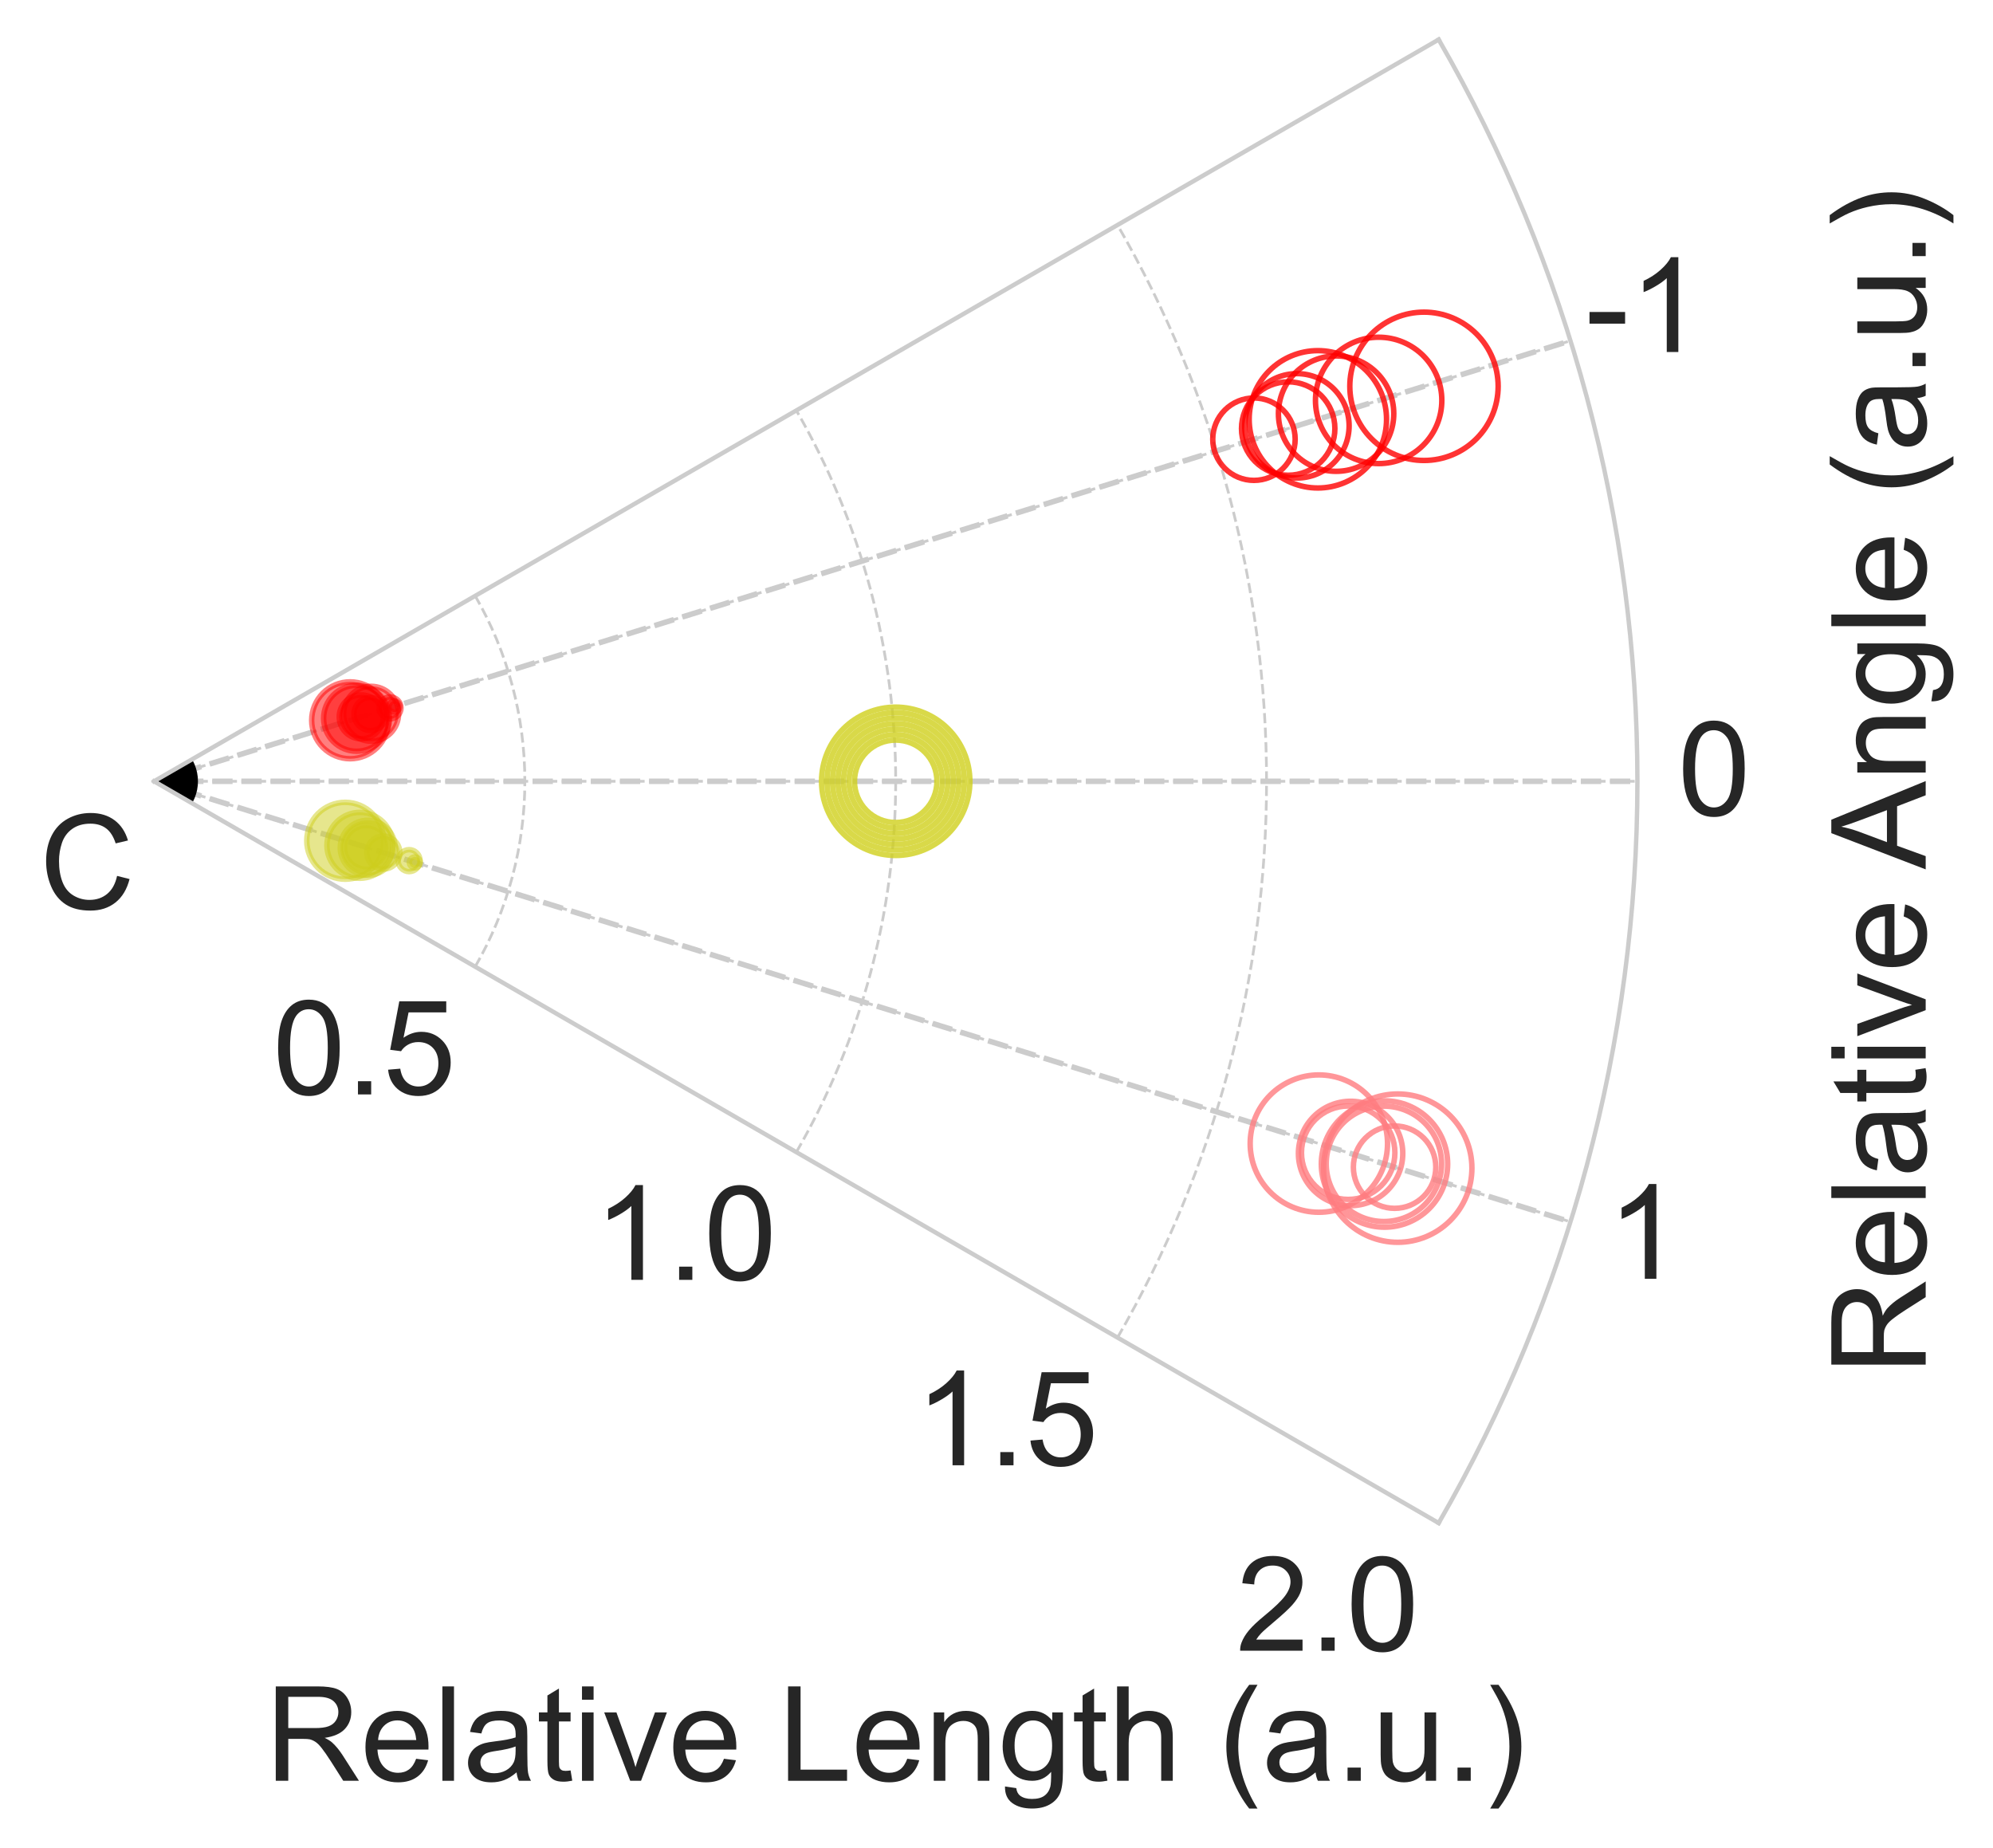 <?xml version="1.0" encoding="utf-8" standalone="no"?>
<!DOCTYPE svg PUBLIC "-//W3C//DTD SVG 1.1//EN"
  "http://www.w3.org/Graphics/SVG/1.1/DTD/svg11.dtd">
<!-- Created with matplotlib (https://matplotlib.org/) -->
<svg height="336.365pt" version="1.1" viewBox="0 0 362.755 336.365" width="362.755pt" xmlns="http://www.w3.org/2000/svg" xmlns:xlink="http://www.w3.org/1999/xlink">
 <defs>
  <style type="text/css">*{stroke-linecap:butt;stroke-linejoin:round;}</style>
 </defs>
 <g id="figure_1">
  <g id="patch_1">
   <path d="M 0 336.365 
L 362.755 336.365 
L 362.755 0 
L 0 0 
z
" style="fill:#ffffff;"/>
  </g>
  <g id="axes_1">
   <g id="patch_2">
    <path d="M 261.859 277.2 
C 285.555 236.158 298.033 189.591 298.033 142.2 
C 298.033 94.809 285.555 48.242 261.859 7.2 
L 28.032 142.2 
C 28.032 142.2 28.032 142.2 28.032 142.2 
C 28.032 142.2 28.032 142.2 28.032 142.2 
L 261.859 277.2 
z
" style="fill:#ffffff;"/>
   </g>
   <g id="matplotlib.axis_1">
    <g id="xtick_1">
     <g id="line2d_1">
      <path clip-path="url(#p214a3af930)" d="M 28.032 142.2 
L 285.851 222.384 
" style="fill:none;stroke:#cccccc;stroke-dasharray:1.85,0.8;stroke-dashoffset:0;stroke-width:0.5;"/>
     </g>
     <g id="text_1">
      <!-- 1 -->
      <g style="fill:#262626;" transform="translate(292.547 232.746)scale(0.24 -0.24)">
       <defs>
        <path d="M 37.25 0 
L 28.469 0 
L 28.469 56 
Q 25.297 52.984 20.141 49.953 
Q 14.984 46.922 10.891 45.406 
L 10.891 53.906 
Q 18.266 57.375 23.781 62.297 
Q 29.297 67.234 31.594 71.875 
L 37.25 71.875 
z
" id="ArialMT-49"/>
       </defs>
       <use xlink:href="#ArialMT-49"/>
      </g>
     </g>
    </g>
    <g id="xtick_2">
     <g id="line2d_2">
      <path clip-path="url(#p214a3af930)" d="M 28.032 142.2 
L 298.033 142.2 
" style="fill:none;stroke:#cccccc;stroke-dasharray:1.85,0.8;stroke-dashoffset:0;stroke-width:0.5;"/>
     </g>
     <g id="text_2">
      <!-- 0 -->
      <g style="fill:#262626;" transform="translate(305.359 148.404)scale(0.24 -0.24)">
       <defs>
        <path d="M 4.156 35.297 
Q 4.156 48 6.766 55.734 
Q 9.375 63.484 14.516 67.672 
Q 19.672 71.875 27.484 71.875 
Q 33.25 71.875 37.594 69.547 
Q 41.938 67.234 44.766 62.859 
Q 47.609 58.5 49.219 52.219 
Q 50.828 45.953 50.828 35.297 
Q 50.828 22.703 48.234 14.969 
Q 45.656 7.234 40.5 3 
Q 35.359 -1.219 27.484 -1.219 
Q 17.141 -1.219 11.234 6.203 
Q 4.156 15.141 4.156 35.297 
z
M 13.188 35.297 
Q 13.188 17.672 17.312 11.828 
Q 21.438 6 27.484 6 
Q 33.547 6 37.672 11.859 
Q 41.797 17.719 41.797 35.297 
Q 41.797 52.984 37.672 58.781 
Q 33.547 64.594 27.391 64.594 
Q 21.344 64.594 17.719 59.469 
Q 13.188 52.938 13.188 35.297 
z
" id="ArialMT-48"/>
       </defs>
       <use xlink:href="#ArialMT-48"/>
      </g>
     </g>
    </g>
    <g id="xtick_3">
     <g id="line2d_3">
      <path clip-path="url(#p214a3af930)" d="M 28.032 142.2 
L 285.851 62.016 
" style="fill:none;stroke:#cccccc;stroke-dasharray:1.85,0.8;stroke-dashoffset:0;stroke-width:0.5;"/>
     </g>
     <g id="text_3">
      <!-- -1 -->
      <g style="fill:#262626;" transform="translate(288.551 64.063)scale(0.24 -0.24)">
       <defs>
        <path d="M 3.172 21.484 
L 3.172 30.328 
L 30.172 30.328 
L 30.172 21.484 
z
" id="ArialMT-45"/>
       </defs>
       <use xlink:href="#ArialMT-45"/>
       <use x="33.301" xlink:href="#ArialMT-49"/>
      </g>
     </g>
    </g>
    <g id="text_4">
     <!--  -->
     <g style="fill:#262626;" transform="translate(163.032 298.379)scale(0.24 -0.24)"/>
     <!-- Relative Length (a.u.) -->
     <g style="fill:#262626;" transform="translate(48.309 324.114)scale(0.24 -0.24)">
      <defs>
       <path d="M 7.859 0 
L 7.859 71.578 
L 39.594 71.578 
Q 49.172 71.578 54.141 69.641 
Q 59.125 67.719 62.109 62.828 
Q 65.094 57.953 65.094 52.047 
Q 65.094 44.438 60.156 39.203 
Q 55.219 33.984 44.922 32.562 
Q 48.688 30.766 50.641 29 
Q 54.781 25.203 58.5 19.484 
L 70.953 0 
L 59.031 0 
L 49.562 14.891 
Q 45.406 21.344 42.719 24.75 
Q 40.047 28.172 37.922 29.531 
Q 35.797 30.906 33.594 31.453 
Q 31.984 31.781 28.328 31.781 
L 17.328 31.781 
L 17.328 0 
z
M 17.328 39.984 
L 37.703 39.984 
Q 44.188 39.984 47.844 41.328 
Q 51.516 42.672 53.422 45.625 
Q 55.328 48.578 55.328 52.047 
Q 55.328 57.125 51.641 60.391 
Q 47.953 63.672 39.984 63.672 
L 17.328 63.672 
z
" id="ArialMT-82"/>
       <path d="M 42.094 16.703 
L 51.172 15.578 
Q 49.031 7.625 43.219 3.219 
Q 37.406 -1.172 28.375 -1.172 
Q 17 -1.172 10.328 5.828 
Q 3.656 12.844 3.656 25.484 
Q 3.656 38.578 10.391 45.797 
Q 17.141 53.031 27.875 53.031 
Q 38.281 53.031 44.875 45.953 
Q 51.469 38.875 51.469 26.031 
Q 51.469 25.25 51.422 23.688 
L 12.75 23.688 
Q 13.234 15.141 17.578 10.594 
Q 21.922 6.062 28.422 6.062 
Q 33.25 6.062 36.672 8.594 
Q 40.094 11.141 42.094 16.703 
z
M 13.234 30.906 
L 42.188 30.906 
Q 41.609 37.453 38.875 40.719 
Q 34.672 45.797 27.984 45.797 
Q 21.922 45.797 17.797 41.75 
Q 13.672 37.703 13.234 30.906 
z
" id="ArialMT-101"/>
       <path d="M 6.391 0 
L 6.391 71.578 
L 15.188 71.578 
L 15.188 0 
z
" id="ArialMT-108"/>
       <path d="M 40.438 6.391 
Q 35.547 2.25 31.031 0.531 
Q 26.516 -1.172 21.344 -1.172 
Q 12.797 -1.172 8.203 3 
Q 3.609 7.172 3.609 13.672 
Q 3.609 17.484 5.344 20.625 
Q 7.078 23.781 9.891 25.688 
Q 12.703 27.594 16.219 28.562 
Q 18.797 29.25 24.031 29.891 
Q 34.672 31.156 39.703 32.906 
Q 39.75 34.719 39.75 35.203 
Q 39.75 40.578 37.25 42.781 
Q 33.891 45.75 27.25 45.75 
Q 21.047 45.75 18.094 43.578 
Q 15.141 41.406 13.719 35.891 
L 5.125 37.062 
Q 6.297 42.578 8.984 45.969 
Q 11.672 49.359 16.75 51.188 
Q 21.828 53.031 28.516 53.031 
Q 35.156 53.031 39.297 51.469 
Q 43.453 49.906 45.406 47.531 
Q 47.359 45.172 48.141 41.547 
Q 48.578 39.312 48.578 33.453 
L 48.578 21.734 
Q 48.578 9.469 49.141 6.219 
Q 49.703 2.984 51.375 0 
L 42.188 0 
Q 40.828 2.734 40.438 6.391 
z
M 39.703 26.031 
Q 34.906 24.078 25.344 22.703 
Q 19.922 21.922 17.672 20.938 
Q 15.438 19.969 14.203 18.094 
Q 12.984 16.219 12.984 13.922 
Q 12.984 10.406 15.641 8.062 
Q 18.312 5.719 23.438 5.719 
Q 28.516 5.719 32.469 7.938 
Q 36.422 10.156 38.281 14.016 
Q 39.703 17 39.703 22.797 
z
" id="ArialMT-97"/>
       <path d="M 25.781 7.859 
L 27.047 0.094 
Q 23.344 -0.688 20.406 -0.688 
Q 15.625 -0.688 12.984 0.828 
Q 10.359 2.344 9.281 4.812 
Q 8.203 7.281 8.203 15.188 
L 8.203 45.016 
L 1.766 45.016 
L 1.766 51.859 
L 8.203 51.859 
L 8.203 64.703 
L 16.938 69.969 
L 16.938 51.859 
L 25.781 51.859 
L 25.781 45.016 
L 16.938 45.016 
L 16.938 14.703 
Q 16.938 10.938 17.406 9.859 
Q 17.875 8.797 18.922 8.156 
Q 19.969 7.516 21.922 7.516 
Q 23.391 7.516 25.781 7.859 
z
" id="ArialMT-116"/>
       <path d="M 6.641 61.469 
L 6.641 71.578 
L 15.438 71.578 
L 15.438 61.469 
z
M 6.641 0 
L 6.641 51.859 
L 15.438 51.859 
L 15.438 0 
z
" id="ArialMT-105"/>
       <path d="M 21 0 
L 1.266 51.859 
L 10.547 51.859 
L 21.688 20.797 
Q 23.484 15.766 25 10.359 
Q 26.172 14.453 28.266 20.219 
L 39.797 51.859 
L 48.828 51.859 
L 29.203 0 
z
" id="ArialMT-118"/>
       <path id="ArialMT-32"/>
       <path d="M 7.328 0 
L 7.328 71.578 
L 16.797 71.578 
L 16.797 8.453 
L 52.047 8.453 
L 52.047 0 
z
" id="ArialMT-76"/>
       <path d="M 6.594 0 
L 6.594 51.859 
L 14.5 51.859 
L 14.5 44.484 
Q 20.219 53.031 31 53.031 
Q 35.688 53.031 39.625 51.344 
Q 43.562 49.656 45.516 46.922 
Q 47.469 44.188 48.25 40.438 
Q 48.734 37.984 48.734 31.891 
L 48.734 0 
L 39.938 0 
L 39.938 31.547 
Q 39.938 36.922 38.906 39.578 
Q 37.891 42.234 35.281 43.812 
Q 32.672 45.406 29.156 45.406 
Q 23.531 45.406 19.453 41.844 
Q 15.375 38.281 15.375 28.328 
L 15.375 0 
z
" id="ArialMT-110"/>
       <path d="M 4.984 -4.297 
L 13.531 -5.562 
Q 14.062 -9.516 16.5 -11.328 
Q 19.781 -13.766 25.438 -13.766 
Q 31.547 -13.766 34.859 -11.328 
Q 38.188 -8.891 39.359 -4.5 
Q 40.047 -1.812 39.984 6.781 
Q 34.234 0 25.641 0 
Q 14.938 0 9.078 7.719 
Q 3.219 15.438 3.219 26.219 
Q 3.219 33.641 5.906 39.906 
Q 8.594 46.188 13.688 49.609 
Q 18.797 53.031 25.688 53.031 
Q 34.859 53.031 40.828 45.609 
L 40.828 51.859 
L 48.922 51.859 
L 48.922 7.031 
Q 48.922 -5.078 46.453 -10.125 
Q 44 -15.188 38.641 -18.109 
Q 33.297 -21.047 25.484 -21.047 
Q 16.219 -21.047 10.5 -16.875 
Q 4.781 -12.703 4.984 -4.297 
z
M 12.25 26.859 
Q 12.25 16.656 16.297 11.969 
Q 20.359 7.281 26.469 7.281 
Q 32.516 7.281 36.609 11.938 
Q 40.719 16.609 40.719 26.562 
Q 40.719 36.078 36.5 40.906 
Q 32.281 45.75 26.312 45.75 
Q 20.453 45.75 16.344 40.984 
Q 12.25 36.234 12.25 26.859 
z
" id="ArialMT-103"/>
       <path d="M 6.594 0 
L 6.594 71.578 
L 15.375 71.578 
L 15.375 45.906 
Q 21.531 53.031 30.906 53.031 
Q 36.672 53.031 40.922 50.75 
Q 45.172 48.484 47 44.484 
Q 48.828 40.484 48.828 32.859 
L 48.828 0 
L 40.047 0 
L 40.047 32.859 
Q 40.047 39.453 37.188 42.453 
Q 34.328 45.453 29.109 45.453 
Q 25.203 45.453 21.75 43.422 
Q 18.312 41.406 16.844 37.938 
Q 15.375 34.469 15.375 28.375 
L 15.375 0 
z
" id="ArialMT-104"/>
       <path d="M 23.391 -21.047 
Q 16.109 -11.859 11.078 0.438 
Q 6.062 12.75 6.062 25.922 
Q 6.062 37.547 9.812 48.188 
Q 14.203 60.547 23.391 72.797 
L 29.688 72.797 
Q 23.781 62.641 21.875 58.297 
Q 18.891 51.562 17.188 44.234 
Q 15.094 35.109 15.094 25.875 
Q 15.094 2.391 29.688 -21.047 
z
" id="ArialMT-40"/>
       <path d="M 9.078 0 
L 9.078 10.016 
L 19.094 10.016 
L 19.094 0 
z
" id="ArialMT-46"/>
       <path d="M 40.578 0 
L 40.578 7.625 
Q 34.516 -1.172 24.125 -1.172 
Q 19.531 -1.172 15.547 0.578 
Q 11.578 2.344 9.641 5 
Q 7.719 7.672 6.938 11.531 
Q 6.391 14.109 6.391 19.734 
L 6.391 51.859 
L 15.188 51.859 
L 15.188 23.094 
Q 15.188 16.219 15.719 13.812 
Q 16.547 10.359 19.234 8.375 
Q 21.922 6.391 25.875 6.391 
Q 29.828 6.391 33.297 8.422 
Q 36.766 10.453 38.203 13.938 
Q 39.656 17.438 39.656 24.078 
L 39.656 51.859 
L 48.438 51.859 
L 48.438 0 
z
" id="ArialMT-117"/>
       <path d="M 12.359 -21.047 
L 6.062 -21.047 
Q 20.656 2.391 20.656 25.875 
Q 20.656 35.062 18.562 44.094 
Q 16.891 51.422 13.922 58.156 
Q 12.016 62.547 6.062 72.797 
L 12.359 72.797 
Q 21.531 60.547 25.922 48.188 
Q 29.688 37.547 29.688 25.922 
Q 29.688 12.75 24.625 0.438 
Q 19.578 -11.859 12.359 -21.047 
z
" id="ArialMT-41"/>
      </defs>
      <use xlink:href="#ArialMT-82"/>
      <use x="72.217" xlink:href="#ArialMT-101"/>
      <use x="127.832" xlink:href="#ArialMT-108"/>
      <use x="150.049" xlink:href="#ArialMT-97"/>
      <use x="205.664" xlink:href="#ArialMT-116"/>
      <use x="233.447" xlink:href="#ArialMT-105"/>
      <use x="255.664" xlink:href="#ArialMT-118"/>
      <use x="305.664" xlink:href="#ArialMT-101"/>
      <use x="361.279" xlink:href="#ArialMT-32"/>
      <use x="389.062" xlink:href="#ArialMT-76"/>
      <use x="444.678" xlink:href="#ArialMT-101"/>
      <use x="500.293" xlink:href="#ArialMT-110"/>
      <use x="555.908" xlink:href="#ArialMT-103"/>
      <use x="611.523" xlink:href="#ArialMT-116"/>
      <use x="639.307" xlink:href="#ArialMT-104"/>
      <use x="694.922" xlink:href="#ArialMT-32"/>
      <use x="722.705" xlink:href="#ArialMT-40"/>
      <use x="756.006" xlink:href="#ArialMT-97"/>
      <use x="811.621" xlink:href="#ArialMT-46"/>
      <use x="839.404" xlink:href="#ArialMT-117"/>
      <use x="895.02" xlink:href="#ArialMT-46"/>
      <use x="922.803" xlink:href="#ArialMT-41"/>
     </g>
    </g>
   </g>
   <g id="matplotlib.axis_2">
    <g id="ytick_1">
     <g id="line2d_4">
      <path clip-path="url(#p214a3af930)" d="M 28.032 142.2 
C 28.032 142.2 28.032 142.2 28.032 142.2 
C 28.032 142.2 28.032 142.2 28.032 142.2 
" style="fill:none;stroke:#cccccc;stroke-dasharray:1.85,0.8;stroke-dashoffset:0;stroke-width:0.5;"/>
     </g>
     <g id="text_5">
      <!-- C -->
      <g style="fill:#262626;" transform="translate(7.2 165.441)scale(0.24 -0.24)">
       <defs>
        <path d="M 58.797 25.094 
L 68.266 22.703 
Q 65.281 11.031 57.547 4.906 
Q 49.812 -1.219 38.625 -1.219 
Q 27.047 -1.219 19.797 3.484 
Q 12.547 8.203 8.766 17.141 
Q 4.984 26.078 4.984 36.328 
Q 4.984 47.516 9.25 55.828 
Q 13.531 64.156 21.406 68.469 
Q 29.297 72.797 38.766 72.797 
Q 49.516 72.797 56.828 67.328 
Q 64.156 61.859 67.047 51.953 
L 57.719 49.75 
Q 55.219 57.562 50.484 61.125 
Q 45.75 64.703 38.578 64.703 
Q 30.328 64.703 24.781 60.734 
Q 19.234 56.781 16.984 50.109 
Q 14.75 43.453 14.75 36.375 
Q 14.75 27.25 17.406 20.438 
Q 20.062 13.625 25.672 10.25 
Q 31.297 6.891 37.844 6.891 
Q 45.797 6.891 51.312 11.469 
Q 56.844 16.062 58.797 25.094 
z
" id="ArialMT-67"/>
       </defs>
       <use xlink:href="#ArialMT-67"/>
      </g>
     </g>
    </g>
    <g id="ytick_2">
     <g id="line2d_5">
      <path clip-path="url(#p214a3af930)" d="M 86.489 175.95 
C 92.413 165.689 95.532 154.048 95.532 142.2 
C 95.532 130.352 92.413 118.711 86.489 108.45 
" style="fill:none;stroke:#cccccc;stroke-dasharray:1.85,0.8;stroke-dashoffset:0;stroke-width:0.5;"/>
     </g>
     <g id="text_6">
      <!-- 0.5 -->
      <g style="fill:#262626;" transform="translate(49.629 199.191)scale(0.24 -0.24)">
       <defs>
        <path d="M 4.156 18.75 
L 13.375 19.531 
Q 14.406 12.797 18.141 9.391 
Q 21.875 6 27.156 6 
Q 33.5 6 37.891 10.781 
Q 42.281 15.578 42.281 23.484 
Q 42.281 31 38.062 35.344 
Q 33.844 39.703 27 39.703 
Q 22.75 39.703 19.328 37.766 
Q 15.922 35.844 13.969 32.766 
L 5.719 33.844 
L 12.641 70.609 
L 48.25 70.609 
L 48.25 62.203 
L 19.672 62.203 
L 15.828 42.969 
Q 22.266 47.469 29.344 47.469 
Q 38.719 47.469 45.156 40.969 
Q 51.609 34.469 51.609 24.266 
Q 51.609 14.547 45.953 7.469 
Q 39.062 -1.219 27.156 -1.219 
Q 17.391 -1.219 11.203 4.25 
Q 5.031 9.719 4.156 18.75 
z
" id="ArialMT-53"/>
       </defs>
       <use xlink:href="#ArialMT-48"/>
       <use x="55.615" xlink:href="#ArialMT-46"/>
       <use x="83.398" xlink:href="#ArialMT-53"/>
      </g>
     </g>
    </g>
    <g id="ytick_3">
     <g id="line2d_6">
      <path clip-path="url(#p214a3af930)" d="M 144.946 209.7 
C 156.794 189.179 163.032 165.896 163.032 142.2 
C 163.032 118.504 156.794 95.221 144.946 74.7 
" style="fill:none;stroke:#cccccc;stroke-dasharray:1.85,0.8;stroke-dashoffset:0;stroke-width:0.5;"/>
     </g>
     <g id="text_7">
      <!-- 1.0 -->
      <g style="fill:#262626;" transform="translate(108.086 232.941)scale(0.24 -0.24)">
       <use xlink:href="#ArialMT-49"/>
       <use x="55.615" xlink:href="#ArialMT-46"/>
       <use x="83.398" xlink:href="#ArialMT-48"/>
      </g>
     </g>
    </g>
    <g id="ytick_4">
     <g id="line2d_7">
      <path clip-path="url(#p214a3af930)" d="M 203.403 243.45 
C 221.174 212.668 230.532 177.744 230.532 142.2 
C 230.532 106.656 221.174 71.732 203.403 40.95 
" style="fill:none;stroke:#cccccc;stroke-dasharray:1.85,0.8;stroke-dashoffset:0;stroke-width:0.5;"/>
     </g>
     <g id="text_8">
      <!-- 1.5 -->
      <g style="fill:#262626;" transform="translate(166.543 266.691)scale(0.24 -0.24)">
       <use xlink:href="#ArialMT-49"/>
       <use x="55.615" xlink:href="#ArialMT-46"/>
       <use x="83.398" xlink:href="#ArialMT-53"/>
      </g>
     </g>
    </g>
    <g id="ytick_5">
     <g id="line2d_8">
      <path clip-path="url(#p214a3af930)" d="M 261.859 277.2 
C 285.555 236.158 298.033 189.591 298.033 142.2 
C 298.033 94.809 285.555 48.242 261.859 7.2 
" style="fill:none;stroke:#cccccc;stroke-dasharray:1.85,0.8;stroke-dashoffset:0;stroke-width:0.5;"/>
     </g>
     <g id="text_9">
      <!-- 2.0 -->
      <g style="fill:#262626;" transform="translate(224.999 300.441)scale(0.24 -0.24)">
       <defs>
        <path d="M 50.344 8.453 
L 50.344 0 
L 3.031 0 
Q 2.938 3.172 4.047 6.109 
Q 5.859 10.938 9.828 15.625 
Q 13.812 20.312 21.344 26.469 
Q 33.016 36.031 37.109 41.625 
Q 41.219 47.219 41.219 52.203 
Q 41.219 57.422 37.469 61 
Q 33.734 64.594 27.734 64.594 
Q 21.391 64.594 17.578 60.781 
Q 13.766 56.984 13.719 50.25 
L 4.688 51.172 
Q 5.609 61.281 11.656 66.578 
Q 17.719 71.875 27.938 71.875 
Q 38.234 71.875 44.234 66.156 
Q 50.25 60.453 50.25 52 
Q 50.25 47.703 48.484 43.547 
Q 46.734 39.406 42.656 34.812 
Q 38.578 30.219 29.109 22.219 
Q 21.188 15.578 18.938 13.203 
Q 16.703 10.844 15.234 8.453 
z
" id="ArialMT-50"/>
       </defs>
       <use xlink:href="#ArialMT-50"/>
       <use x="55.615" xlink:href="#ArialMT-46"/>
       <use x="83.398" xlink:href="#ArialMT-48"/>
      </g>
     </g>
    </g>
    <g id="text_10">
     <!-- Relative Angle (a.u.) -->
     <g style="fill:#262626;" transform="translate(350.504 250.254)rotate(-90)scale(0.24 -0.24)">
      <defs>
       <path d="M -0.141 0 
L 27.344 71.578 
L 37.547 71.578 
L 66.844 0 
L 56.062 0 
L 47.703 21.688 
L 17.781 21.688 
L 9.906 0 
z
M 20.516 29.391 
L 44.781 29.391 
L 37.312 49.219 
Q 33.891 58.25 32.234 64.062 
Q 30.859 57.172 28.375 50.391 
z
" id="ArialMT-65"/>
      </defs>
      <use xlink:href="#ArialMT-82"/>
      <use x="72.217" xlink:href="#ArialMT-101"/>
      <use x="127.832" xlink:href="#ArialMT-108"/>
      <use x="150.049" xlink:href="#ArialMT-97"/>
      <use x="205.664" xlink:href="#ArialMT-116"/>
      <use x="233.447" xlink:href="#ArialMT-105"/>
      <use x="255.664" xlink:href="#ArialMT-118"/>
      <use x="305.664" xlink:href="#ArialMT-101"/>
      <use x="361.279" xlink:href="#ArialMT-32"/>
      <use x="383.562" xlink:href="#ArialMT-65"/>
      <use x="450.262" xlink:href="#ArialMT-110"/>
      <use x="505.877" xlink:href="#ArialMT-103"/>
      <use x="561.492" xlink:href="#ArialMT-108"/>
      <use x="583.709" xlink:href="#ArialMT-101"/>
      <use x="639.324" xlink:href="#ArialMT-32"/>
      <use x="667.107" xlink:href="#ArialMT-40"/>
      <use x="700.408" xlink:href="#ArialMT-97"/>
      <use x="756.023" xlink:href="#ArialMT-46"/>
      <use x="783.807" xlink:href="#ArialMT-117"/>
      <use x="839.422" xlink:href="#ArialMT-46"/>
      <use x="867.205" xlink:href="#ArialMT-41"/>
     </g>
    </g>
   </g>
   <g id="line2d_9">
    <path clip-path="url(#p214a3af930)" d="M 28.032 142.2 
L 363.755 142.2 
" style="fill:none;stroke:#cccccc;stroke-dasharray:3.7,1.6;stroke-dashoffset:0;"/>
   </g>
   <g id="line2d_10">
    <path clip-path="url(#p214a3af930)" d="M 28.032 142.2 
L 350.306 41.97 
" style="fill:none;stroke:#cccccc;stroke-dasharray:3.7,1.6;stroke-dashoffset:0;"/>
   </g>
   <g id="line2d_11">
    <path clip-path="url(#p214a3af930)" d="M 28.032 142.2 
L 350.306 242.43 
" style="fill:none;stroke:#cccccc;stroke-dasharray:3.7,1.6;stroke-dashoffset:0;"/>
   </g>
   <g id="line2d_12">
    <defs>
     <path d="M 0 1 
C 0.265 1 0.52 0.895 0.707 0.707 
C 0.895 0.52 1 0.265 1 0 
C 1 -0.265 0.895 -0.52 0.707 -0.707 
C 0.52 -0.895 0.265 -1 0 -1 
C -0.265 -1 -0.52 -0.895 -0.707 -0.707 
C -0.895 -0.52 -1 -0.265 -1 0 
C -1 0.265 -0.895 0.52 -0.707 0.707 
C -0.52 0.895 -0.265 1 0 1 
z
" id="m9b39566575" style="stroke:#ff0000;stroke-opacity:0.5;"/>
    </defs>
    <g clip-path="url(#p214a3af930)">
     <use style="fill:#ff0000;fill-opacity:0.5;stroke:#ff0000;stroke-opacity:0.5;" x="71.782" xlink:href="#m9b39566575" y="128.594"/>
    </g>
   </g>
   <g id="line2d_13">
    <defs>
     <path d="M 0 1 
C 0.265 1 0.52 0.895 0.707 0.707 
C 0.895 0.52 1 0.265 1 0 
C 1 -0.265 0.895 -0.52 0.707 -0.707 
C 0.52 -0.895 0.265 -1 0 -1 
C -0.265 -1 -0.52 -0.895 -0.707 -0.707 
C -0.895 -0.52 -1 -0.265 -1 0 
C -1 0.265 -0.895 0.52 -0.707 0.707 
C -0.52 0.895 -0.265 1 0 1 
z
" id="mf672ea905e" style="stroke:#cfcf1c;stroke-opacity:0.5;"/>
    </defs>
    <g clip-path="url(#p214a3af930)">
     <use style="fill:#cfcf1c;fill-opacity:0.5;stroke:#cfcf1c;stroke-opacity:0.5;" x="75.508" xlink:href="#mf672ea905e" y="156.965"/>
    </g>
   </g>
   <g id="line2d_14">
    <defs>
     <path d="M 0 7.5 
C 1.989 7.5 3.897 6.71 5.303 5.303 
C 6.71 3.897 7.5 1.989 7.5 0 
C 7.5 -1.989 6.71 -3.897 5.303 -5.303 
C 3.897 -6.71 1.989 -7.5 0 -7.5 
C -1.989 -7.5 -3.897 -6.71 -5.303 -5.303 
C -6.71 -3.897 -7.5 -1.989 -7.5 0 
C -7.5 1.989 -6.71 3.897 -5.303 5.303 
C -3.897 6.71 -1.989 7.5 0 7.5 
z
" id="mf9bdf22a7b" style="stroke:#ff0000;stroke-opacity:0.8;"/>
    </defs>
    <g clip-path="url(#p214a3af930)">
     <use style="fill-opacity:0;stroke:#ff0000;stroke-opacity:0.8;" x="228.239" xlink:href="#mf9bdf22a7b" y="79.934"/>
    </g>
   </g>
   <g id="line2d_15">
    <defs>
     <path d="M 0 7.5 
C 1.989 7.5 3.897 6.71 5.303 5.303 
C 6.71 3.897 7.5 1.989 7.5 0 
C 7.5 -1.989 6.71 -3.897 5.303 -5.303 
C 3.897 -6.71 1.989 -7.5 0 -7.5 
C -1.989 -7.5 -3.897 -6.71 -5.303 -5.303 
C -6.71 -3.897 -7.5 -1.989 -7.5 0 
C -7.5 1.989 -6.71 3.897 -5.303 5.303 
C -3.897 6.71 -1.989 7.5 0 7.5 
z
" id="m0b69aabe53" style="stroke:#cfcf1c;stroke-opacity:0.8;"/>
    </defs>
    <g clip-path="url(#p214a3af930)">
     <use style="fill-opacity:0;stroke:#cfcf1c;stroke-opacity:0.8;" x="163.032" xlink:href="#m0b69aabe53" y="142.2"/>
    </g>
   </g>
   <g id="line2d_16">
    <defs>
     <path d="M 0 7.5 
C 1.989 7.5 3.897 6.71 5.303 5.303 
C 6.71 3.897 7.5 1.989 7.5 0 
C 7.5 -1.989 6.71 -3.897 5.303 -5.303 
C 3.897 -6.71 1.989 -7.5 0 -7.5 
C -1.989 -7.5 -3.897 -6.71 -5.303 -5.303 
C -6.71 -3.897 -7.5 -1.989 -7.5 0 
C -7.5 1.989 -6.71 3.897 -5.303 5.303 
C -3.897 6.71 -1.989 7.5 0 7.5 
z
" id="m538b9cd707" style="stroke:#ff7c80;stroke-opacity:0.8;"/>
    </defs>
    <g clip-path="url(#p214a3af930)">
     <use style="fill-opacity:0;stroke:#ff7c80;stroke-opacity:0.8;" x="253.835" xlink:href="#m538b9cd707" y="212.426"/>
    </g>
   </g>
   <g id="line2d_17">
    <defs>
     <path d="M 0 2 
C 0.53 2 1.039 1.789 1.414 1.414 
C 1.789 1.039 2 0.53 2 0 
C 2 -0.53 1.789 -1.039 1.414 -1.414 
C 1.039 -1.789 0.53 -2 0 -2 
C -0.53 -2 -1.039 -1.789 -1.414 -1.414 
C -1.789 -1.039 -2 -0.53 -2 0 
C -2 0.53 -1.789 1.039 -1.414 1.414 
C -1.039 1.789 -0.53 2 0 2 
z
" id="mbff77cb16c" style="stroke:#ff0000;stroke-opacity:0.5;"/>
    </defs>
    <g clip-path="url(#p214a3af930)">
     <use style="fill:#ff0000;fill-opacity:0.5;stroke:#ff0000;stroke-opacity:0.5;" x="70.997" xlink:href="#mbff77cb16c" y="128.838"/>
    </g>
   </g>
   <g id="line2d_18">
    <defs>
     <path d="M 0 2 
C 0.53 2 1.039 1.789 1.414 1.414 
C 1.789 1.039 2 0.53 2 0 
C 2 -0.53 1.789 -1.039 1.414 -1.414 
C 1.039 -1.789 0.53 -2 0 -2 
C -0.53 -2 -1.039 -1.789 -1.414 -1.414 
C -1.789 -1.039 -2 -0.53 -2 0 
C -2 0.53 -1.789 1.039 -1.414 1.414 
C -1.039 1.789 -0.53 2 0 2 
z
" id="med6700dcd9" style="stroke:#cfcf1c;stroke-opacity:0.5;"/>
    </defs>
    <g clip-path="url(#p214a3af930)">
     <use style="fill:#cfcf1c;fill-opacity:0.5;stroke:#cfcf1c;stroke-opacity:0.5;" x="74.463" xlink:href="#med6700dcd9" y="156.64"/>
    </g>
   </g>
   <g id="line2d_19">
    <defs>
     <path d="M 0 8.5 
C 2.254 8.5 4.416 7.604 6.01 6.01 
C 7.604 4.416 8.5 2.254 8.5 0 
C 8.5 -2.254 7.604 -4.416 6.01 -6.01 
C 4.416 -7.604 2.254 -8.5 0 -8.5 
C -2.254 -8.5 -4.416 -7.604 -6.01 -6.01 
C -7.604 -4.416 -8.5 -2.254 -8.5 0 
C -8.5 2.254 -7.604 4.416 -6.01 6.01 
C -4.416 7.604 -2.254 8.5 0 8.5 
z
" id="m3d0e136591" style="stroke:#ff0000;stroke-opacity:0.8;"/>
    </defs>
    <g clip-path="url(#p214a3af930)">
     <use style="fill-opacity:0;stroke:#ff0000;stroke-opacity:0.8;" x="234.469" xlink:href="#m3d0e136591" y="77.997"/>
    </g>
   </g>
   <g id="line2d_20">
    <defs>
     <path d="M 0 8.5 
C 2.254 8.5 4.416 7.604 6.01 6.01 
C 7.604 4.416 8.5 2.254 8.5 0 
C 8.5 -2.254 7.604 -4.416 6.01 -6.01 
C 4.416 -7.604 2.254 -8.5 0 -8.5 
C -2.254 -8.5 -4.416 -7.604 -6.01 -6.01 
C -7.604 -4.416 -8.5 -2.254 -8.5 0 
C -8.5 2.254 -7.604 4.416 -6.01 6.01 
C -4.416 7.604 -2.254 8.5 0 8.5 
z
" id="m21f7799af9" style="stroke:#cfcf1c;stroke-opacity:0.8;"/>
    </defs>
    <g clip-path="url(#p214a3af930)">
     <use style="fill-opacity:0;stroke:#cfcf1c;stroke-opacity:0.8;" x="163.032" xlink:href="#m21f7799af9" y="142.2"/>
    </g>
   </g>
   <g id="line2d_21">
    <defs>
     <path d="M 0 8.5 
C 2.254 8.5 4.416 7.604 6.01 6.01 
C 7.604 4.416 8.5 2.254 8.5 0 
C 8.5 -2.254 7.604 -4.416 6.01 -6.01 
C 4.416 -7.604 2.254 -8.5 0 -8.5 
C -2.254 -8.5 -4.416 -7.604 -6.01 -6.01 
C -7.604 -4.416 -8.5 -2.254 -8.5 0 
C -8.5 2.254 -7.604 4.416 -6.01 6.01 
C -4.416 7.604 -2.254 8.5 0 8.5 
z
" id="m66c7bc22ef" style="stroke:#ff7c80;stroke-opacity:0.8;"/>
    </defs>
    <g clip-path="url(#p214a3af930)">
     <use style="fill-opacity:0;stroke:#ff7c80;stroke-opacity:0.8;" x="245.391" xlink:href="#m66c7bc22ef" y="209.8"/>
    </g>
   </g>
   <g id="line2d_22">
    <defs>
     <path d="M 0 3 
C 0.796 3 1.559 2.684 2.121 2.121 
C 2.684 1.559 3 0.796 3 0 
C 3 -0.796 2.684 -1.559 2.121 -2.121 
C 1.559 -2.684 0.796 -3 0 -3 
C -0.796 -3 -1.559 -2.684 -2.121 -2.121 
C -2.684 -1.559 -3 -0.796 -3 0 
C -3 0.796 -2.684 1.559 -2.121 2.121 
C -1.559 2.684 -0.796 3 0 3 
z
" id="me356bc4d49" style="stroke:#ff0000;stroke-opacity:0.5;"/>
    </defs>
    <g clip-path="url(#p214a3af930)">
     <use style="fill:#ff0000;fill-opacity:0.5;stroke:#ff0000;stroke-opacity:0.5;" x="67.416" xlink:href="#me356bc4d49" y="129.951"/>
    </g>
   </g>
   <g id="line2d_23">
    <defs>
     <path d="M 0 3 
C 0.796 3 1.559 2.684 2.121 2.121 
C 2.684 1.559 3 0.796 3 0 
C 3 -0.796 2.684 -1.559 2.121 -2.121 
C 1.559 -2.684 0.796 -3 0 -3 
C -0.796 -3 -1.559 -2.684 -2.121 -2.121 
C -2.684 -1.559 -3 -0.796 -3 0 
C -3 0.796 -2.684 1.559 -2.121 2.121 
C -1.559 2.684 -0.796 3 0 3 
z
" id="m524ebeba0e" style="stroke:#cfcf1c;stroke-opacity:0.5;"/>
    </defs>
    <g clip-path="url(#p214a3af930)">
     <use style="fill:#cfcf1c;fill-opacity:0.5;stroke:#cfcf1c;stroke-opacity:0.5;" x="69.774" xlink:href="#m524ebeba0e" y="155.182"/>
    </g>
   </g>
   <g id="line2d_24">
    <defs>
     <path d="M 0 9.5 
C 2.519 9.5 4.936 8.499 6.718 6.718 
C 8.499 4.936 9.5 2.519 9.5 0 
C 9.5 -2.519 8.499 -4.936 6.718 -6.718 
C 4.936 -8.499 2.519 -9.5 0 -9.5 
C -2.519 -9.5 -4.936 -8.499 -6.718 -6.718 
C -8.499 -4.936 -9.5 -2.519 -9.5 0 
C -9.5 2.519 -8.499 4.936 -6.718 6.718 
C -4.936 8.499 -2.519 9.5 0 9.5 
z
" id="mfc95dd2e22" style="stroke:#ff0000;stroke-opacity:0.8;"/>
    </defs>
    <g clip-path="url(#p214a3af930)">
     <use style="fill-opacity:0;stroke:#ff0000;stroke-opacity:0.8;" x="236.059" xlink:href="#mfc95dd2e22" y="77.502"/>
    </g>
   </g>
   <g id="line2d_25">
    <defs>
     <path d="M 0 9.5 
C 2.519 9.5 4.936 8.499 6.718 6.718 
C 8.499 4.936 9.5 2.519 9.5 0 
C 9.5 -2.519 8.499 -4.936 6.718 -6.718 
C 4.936 -8.499 2.519 -9.5 0 -9.5 
C -2.519 -9.5 -4.936 -8.499 -6.718 -6.718 
C -8.499 -4.936 -9.5 -2.519 -9.5 0 
C -9.5 2.519 -8.499 4.936 -6.718 6.718 
C -4.936 8.499 -2.519 9.5 0 9.5 
z
" id="m49f803f875" style="stroke:#cfcf1c;stroke-opacity:0.8;"/>
    </defs>
    <g clip-path="url(#p214a3af930)">
     <use style="fill-opacity:0;stroke:#cfcf1c;stroke-opacity:0.8;" x="163.032" xlink:href="#m49f803f875" y="142.2"/>
    </g>
   </g>
   <g id="line2d_26">
    <defs>
     <path d="M 0 9.5 
C 2.519 9.5 4.936 8.499 6.718 6.718 
C 8.499 4.936 9.5 2.519 9.5 0 
C 9.5 -2.519 8.499 -4.936 6.718 -6.718 
C 4.936 -8.499 2.519 -9.5 0 -9.5 
C -2.519 -9.5 -4.936 -8.499 -6.718 -6.718 
C -8.499 -4.936 -9.5 -2.519 -9.5 0 
C -9.5 2.519 -8.499 4.936 -6.718 6.718 
C -4.936 8.499 -2.519 9.5 0 9.5 
z
" id="m2978bd9791" style="stroke:#ff7c80;stroke-opacity:0.8;"/>
    </defs>
    <g clip-path="url(#p214a3af930)">
     <use style="fill-opacity:0;stroke:#ff7c80;stroke-opacity:0.8;" x="245.828" xlink:href="#m2978bd9791" y="209.936"/>
    </g>
   </g>
   <g id="line2d_27">
    <defs>
     <path d="M 0 4 
C 1.061 4 2.078 3.579 2.828 2.828 
C 3.579 2.078 4 1.061 4 0 
C 4 -1.061 3.579 -2.078 2.828 -2.828 
C 2.078 -3.579 1.061 -4 0 -4 
C -1.061 -4 -2.078 -3.579 -2.828 -2.828 
C -3.579 -2.078 -4 -1.061 -4 0 
C -4 1.061 -3.579 2.078 -2.828 2.828 
C -2.078 3.579 -1.061 4 0 4 
z
" id="md49ad0ae91" style="stroke:#ff0000;stroke-opacity:0.5;"/>
    </defs>
    <g clip-path="url(#p214a3af930)">
     <use style="fill:#ff0000;fill-opacity:0.5;stroke:#ff0000;stroke-opacity:0.5;" x="65.743" xlink:href="#md49ad0ae91" y="130.472"/>
    </g>
   </g>
   <g id="line2d_28">
    <defs>
     <path d="M 0 4 
C 1.061 4 2.078 3.579 2.828 2.828 
C 3.579 2.078 4 1.061 4 0 
C 4 -1.061 3.579 -2.078 2.828 -2.828 
C 2.078 -3.579 1.061 -4 0 -4 
C -1.061 -4 -2.078 -3.579 -2.828 -2.828 
C -3.579 -2.078 -4 -1.061 -4 0 
C -4 1.061 -3.579 2.078 -2.828 2.828 
C -2.078 3.579 -1.061 4 0 4 
z
" id="me5335db247" style="stroke:#cfcf1c;stroke-opacity:0.5;"/>
    </defs>
    <g clip-path="url(#p214a3af930)">
     <use style="fill:#cfcf1c;fill-opacity:0.5;stroke:#cfcf1c;stroke-opacity:0.5;" x="66.682" xlink:href="#me5335db247" y="154.22"/>
    </g>
   </g>
   <g id="line2d_29">
    <defs>
     <path d="M 0 10.5 
C 2.785 10.5 5.456 9.394 7.425 7.425 
C 9.394 5.456 10.5 2.785 10.5 0 
C 10.5 -2.785 9.394 -5.456 7.425 -7.425 
C 5.456 -9.394 2.785 -10.5 0 -10.5 
C -2.785 -10.5 -5.456 -9.394 -7.425 -7.425 
C -9.394 -5.456 -10.5 -2.785 -10.5 0 
C -10.5 2.785 -9.394 5.456 -7.425 7.425 
C -5.456 9.394 -2.785 10.5 0 10.5 
z
" id="m05314d6fec" style="stroke:#ff0000;stroke-opacity:0.8;"/>
    </defs>
    <g clip-path="url(#p214a3af930)">
     <use style="fill-opacity:0;stroke:#ff0000;stroke-opacity:0.8;" x="243.19" xlink:href="#m05314d6fec" y="75.284"/>
    </g>
   </g>
   <g id="line2d_30">
    <defs>
     <path d="M 0 10.5 
C 2.785 10.5 5.456 9.394 7.425 7.425 
C 9.394 5.456 10.5 2.785 10.5 0 
C 10.5 -2.785 9.394 -5.456 7.425 -7.425 
C 5.456 -9.394 2.785 -10.5 0 -10.5 
C -2.785 -10.5 -5.456 -9.394 -7.425 -7.425 
C -9.394 -5.456 -10.5 -2.785 -10.5 0 
C -10.5 2.785 -9.394 5.456 -7.425 7.425 
C -5.456 9.394 -2.785 10.5 0 10.5 
z
" id="m5fffeaa24b" style="stroke:#cfcf1c;stroke-opacity:0.8;"/>
    </defs>
    <g clip-path="url(#p214a3af930)">
     <use style="fill-opacity:0;stroke:#cfcf1c;stroke-opacity:0.8;" x="163.032" xlink:href="#m5fffeaa24b" y="142.2"/>
    </g>
   </g>
   <g id="line2d_31">
    <defs>
     <path d="M 0 10.5 
C 2.785 10.5 5.456 9.394 7.425 7.425 
C 9.394 5.456 10.5 2.785 10.5 0 
C 10.5 -2.785 9.394 -5.456 7.425 -7.425 
C 5.456 -9.394 2.785 -10.5 0 -10.5 
C -2.785 -10.5 -5.456 -9.394 -7.425 -7.425 
C -9.394 -5.456 -10.5 -2.785 -10.5 0 
C -10.5 2.785 -9.394 5.456 -7.425 7.425 
C -5.456 9.394 -2.785 10.5 0 10.5 
z
" id="me20d13e7f9" style="stroke:#ff7c80;stroke-opacity:0.8;"/>
    </defs>
    <g clip-path="url(#p214a3af930)">
     <use style="fill-opacity:0;stroke:#ff7c80;stroke-opacity:0.8;" x="251.891" xlink:href="#me20d13e7f9" y="211.822"/>
    </g>
   </g>
   <g id="line2d_32">
    <defs>
     <path d="M 0 5 
C 1.326 5 2.598 4.473 3.536 3.536 
C 4.473 2.598 5 1.326 5 0 
C 5 -1.326 4.473 -2.598 3.536 -3.536 
C 2.598 -4.473 1.326 -5 0 -5 
C -1.326 -5 -2.598 -4.473 -3.536 -3.536 
C -4.473 -2.598 -5 -1.326 -5 0 
C -5 1.326 -4.473 2.598 -3.536 3.536 
C -2.598 4.473 -1.326 5 0 5 
z
" id="mdff7919af2" style="stroke:#ff0000;stroke-opacity:0.5;"/>
    </defs>
    <g clip-path="url(#p214a3af930)">
     <use style="fill:#ff0000;fill-opacity:0.5;stroke:#ff0000;stroke-opacity:0.5;" x="67.552" xlink:href="#mdff7919af2" y="129.909"/>
    </g>
   </g>
   <g id="line2d_33">
    <defs>
     <path d="M 0 5 
C 1.326 5 2.598 4.473 3.536 3.536 
C 4.473 2.598 5 1.326 5 0 
C 5 -1.326 4.473 -2.598 3.536 -3.536 
C 2.598 -4.473 1.326 -5 0 -5 
C -1.326 -5 -2.598 -4.473 -3.536 -3.536 
C -4.473 -2.598 -5 -1.326 -5 0 
C -5 1.326 -4.473 2.598 -3.536 3.536 
C -2.598 4.473 -1.326 5 0 5 
z
" id="m62da9fe9ab" style="stroke:#cfcf1c;stroke-opacity:0.5;"/>
    </defs>
    <g clip-path="url(#p214a3af930)">
     <use style="fill:#cfcf1c;fill-opacity:0.5;stroke:#cfcf1c;stroke-opacity:0.5;" x="66.931" xlink:href="#m62da9fe9ab" y="154.298"/>
    </g>
   </g>
   <g id="line2d_34">
    <defs>
     <path d="M 0 11.5 
C 3.05 11.5 5.975 10.288 8.132 8.132 
C 10.288 5.975 11.5 3.05 11.5 0 
C 11.5 -3.05 10.288 -5.975 8.132 -8.132 
C 5.975 -10.288 3.05 -11.5 0 -11.5 
C -3.05 -11.5 -5.975 -10.288 -8.132 -8.132 
C -10.288 -5.975 -11.5 -3.05 -11.5 0 
C -11.5 3.05 -10.288 5.975 -8.132 8.132 
C -5.975 10.288 -3.05 11.5 0 11.5 
z
" id="mbc34c3bdfe" style="stroke:#ff0000;stroke-opacity:0.8;"/>
    </defs>
    <g clip-path="url(#p214a3af930)">
     <use style="fill-opacity:0;stroke:#ff0000;stroke-opacity:0.8;" x="250.933" xlink:href="#mbc34c3bdfe" y="72.876"/>
    </g>
   </g>
   <g id="line2d_35">
    <defs>
     <path d="M 0 11.5 
C 3.05 11.5 5.975 10.288 8.132 8.132 
C 10.288 5.975 11.5 3.05 11.5 0 
C 11.5 -3.05 10.288 -5.975 8.132 -8.132 
C 5.975 -10.288 3.05 -11.5 0 -11.5 
C -3.05 -11.5 -5.975 -10.288 -8.132 -8.132 
C -10.288 -5.975 -11.5 -3.05 -11.5 0 
C -11.5 3.05 -10.288 5.975 -8.132 8.132 
C -5.975 10.288 -3.05 11.5 0 11.5 
z
" id="mb82b9d7b24" style="stroke:#cfcf1c;stroke-opacity:0.8;"/>
    </defs>
    <g clip-path="url(#p214a3af930)">
     <use style="fill-opacity:0;stroke:#cfcf1c;stroke-opacity:0.8;" x="163.032" xlink:href="#mb82b9d7b24" y="142.2"/>
    </g>
   </g>
   <g id="line2d_36">
    <defs>
     <path d="M 0 11.5 
C 3.05 11.5 5.975 10.288 8.132 8.132 
C 10.288 5.975 11.5 3.05 11.5 0 
C 11.5 -3.05 10.288 -5.975 8.132 -8.132 
C 5.975 -10.288 3.05 -11.5 0 -11.5 
C -3.05 -11.5 -5.975 -10.288 -8.132 -8.132 
C -10.288 -5.975 -11.5 -3.05 -11.5 0 
C -11.5 3.05 -10.288 5.975 -8.132 8.132 
C -5.975 10.288 -3.05 11.5 0 11.5 
z
" id="m4aba075167" style="stroke:#ff7c80;stroke-opacity:0.8;"/>
    </defs>
    <g clip-path="url(#p214a3af930)">
     <use style="fill-opacity:0;stroke:#ff7c80;stroke-opacity:0.8;" x="251.998" xlink:href="#m4aba075167" y="211.855"/>
    </g>
   </g>
   <g id="line2d_37">
    <defs>
     <path d="M 0 6 
C 1.591 6 3.117 5.368 4.243 4.243 
C 5.368 3.117 6 1.591 6 0 
C 6 -1.591 5.368 -3.117 4.243 -4.243 
C 3.117 -5.368 1.591 -6 0 -6 
C -1.591 -6 -3.117 -5.368 -4.243 -4.243 
C -5.368 -3.117 -6 -1.591 -6 0 
C -6 1.591 -5.368 3.117 -4.243 4.243 
C -3.117 5.368 -1.591 6 0 6 
z
" id="m941713d8dc" style="stroke:#ff0000;stroke-opacity:0.5;"/>
    </defs>
    <g clip-path="url(#p214a3af930)">
     <use style="fill:#ff0000;fill-opacity:0.5;stroke:#ff0000;stroke-opacity:0.5;" x="64.906" xlink:href="#m941713d8dc" y="130.732"/>
    </g>
   </g>
   <g id="line2d_38">
    <defs>
     <path d="M 0 6 
C 1.591 6 3.117 5.368 4.243 4.243 
C 5.368 3.117 6 1.591 6 0 
C 6 -1.591 5.368 -3.117 4.243 -4.243 
C 3.117 -5.368 1.591 -6 0 -6 
C -1.591 -6 -3.117 -5.368 -4.243 -4.243 
C -5.368 -3.117 -6 -1.591 -6 0 
C -6 1.591 -5.368 3.117 -4.243 4.243 
C -3.117 5.368 -1.591 6 0 6 
z
" id="m63c233e5ea" style="stroke:#cfcf1c;stroke-opacity:0.5;"/>
    </defs>
    <g clip-path="url(#p214a3af930)">
     <use style="fill:#cfcf1c;fill-opacity:0.5;stroke:#cfcf1c;stroke-opacity:0.5;" x="65.503" xlink:href="#m63c233e5ea" y="153.854"/>
    </g>
   </g>
   <g id="line2d_39">
    <defs>
     <path d="M 0 12.5 
C 3.315 12.5 6.495 11.183 8.839 8.839 
C 11.183 6.495 12.5 3.315 12.5 0 
C 12.5 -3.315 11.183 -6.495 8.839 -8.839 
C 6.495 -11.183 3.315 -12.5 0 -12.5 
C -3.315 -12.5 -6.495 -11.183 -8.839 -8.839 
C -11.183 -6.495 -12.5 -3.315 -12.5 0 
C -12.5 3.315 -11.183 6.495 -8.839 8.839 
C -6.495 11.183 -3.315 12.5 0 12.5 
z
" id="m3173aa7821" style="stroke:#ff0000;stroke-opacity:0.8;"/>
    </defs>
    <g clip-path="url(#p214a3af930)">
     <use style="fill-opacity:0;stroke:#ff0000;stroke-opacity:0.8;" x="239.869" xlink:href="#m3173aa7821" y="76.317"/>
    </g>
   </g>
   <g id="line2d_40">
    <defs>
     <path d="M 0 12.5 
C 3.315 12.5 6.495 11.183 8.839 8.839 
C 11.183 6.495 12.5 3.315 12.5 0 
C 12.5 -3.315 11.183 -6.495 8.839 -8.839 
C 6.495 -11.183 3.315 -12.5 0 -12.5 
C -3.315 -12.5 -6.495 -11.183 -8.839 -8.839 
C -11.183 -6.495 -12.5 -3.315 -12.5 0 
C -12.5 3.315 -11.183 6.495 -8.839 8.839 
C -6.495 11.183 -3.315 12.5 0 12.5 
z
" id="m0b5b45fc49" style="stroke:#cfcf1c;stroke-opacity:0.8;"/>
    </defs>
    <g clip-path="url(#p214a3af930)">
     <use style="fill-opacity:0;stroke:#cfcf1c;stroke-opacity:0.8;" x="163.032" xlink:href="#m0b5b45fc49" y="142.2"/>
    </g>
   </g>
   <g id="line2d_41">
    <defs>
     <path d="M 0 12.5 
C 3.315 12.5 6.495 11.183 8.839 8.839 
C 11.183 6.495 12.5 3.315 12.5 0 
C 12.5 -3.315 11.183 -6.495 8.839 -8.839 
C 6.495 -11.183 3.315 -12.5 0 -12.5 
C -3.315 -12.5 -6.495 -11.183 -8.839 -8.839 
C -11.183 -6.495 -12.5 -3.315 -12.5 0 
C -12.5 3.315 -11.183 6.495 -8.839 8.839 
C -6.495 11.183 -3.315 12.5 0 12.5 
z
" id="mdc238640c9" style="stroke:#ff7c80;stroke-opacity:0.8;"/>
    </defs>
    <g clip-path="url(#p214a3af930)">
     <use style="fill-opacity:0;stroke:#ff7c80;stroke-opacity:0.8;" x="240.049" xlink:href="#mdc238640c9" y="208.139"/>
    </g>
   </g>
   <g id="line2d_42">
    <defs>
     <path d="M 0 7 
C 1.856 7 3.637 6.262 4.95 4.95 
C 6.262 3.637 7 1.856 7 0 
C 7 -1.856 6.262 -3.637 4.95 -4.95 
C 3.637 -6.262 1.856 -7 0 -7 
C -1.856 -7 -3.637 -6.262 -4.95 -4.95 
C -6.262 -3.637 -7 -1.856 -7 0 
C -7 1.856 -6.262 3.637 -4.95 4.95 
C -3.637 6.262 -1.856 7 0 7 
z
" id="m2398084800" style="stroke:#ff0000;stroke-opacity:0.5;"/>
    </defs>
    <g clip-path="url(#p214a3af930)">
     <use style="fill:#ff0000;fill-opacity:0.5;stroke:#ff0000;stroke-opacity:0.5;" x="63.726" xlink:href="#m2398084800" y="131.099"/>
    </g>
   </g>
   <g id="line2d_43">
    <defs>
     <path d="M 0 7 
C 1.856 7 3.637 6.262 4.95 4.95 
C 6.262 3.637 7 1.856 7 0 
C 7 -1.856 6.262 -3.637 4.95 -4.95 
C 3.637 -6.262 1.856 -7 0 -7 
C -1.856 -7 -3.637 -6.262 -4.95 -4.95 
C -6.262 -3.637 -7 -1.856 -7 0 
C -7 1.856 -6.262 3.637 -4.95 4.95 
C -3.637 6.262 -1.856 7 0 7 
z
" id="m1346907a68" style="stroke:#cfcf1c;stroke-opacity:0.5;"/>
    </defs>
    <g clip-path="url(#p214a3af930)">
     <use style="fill:#cfcf1c;fill-opacity:0.5;stroke:#cfcf1c;stroke-opacity:0.5;" x="62.835" xlink:href="#m1346907a68" y="153.024"/>
    </g>
   </g>
   <g id="line2d_44">
    <defs>
     <path d="M 0 13.5 
C 3.58 13.5 7.014 12.078 9.546 9.546 
C 12.078 7.014 13.5 3.58 13.5 0 
C 13.5 -3.58 12.078 -7.014 9.546 -9.546 
C 7.014 -12.078 3.58 -13.5 0 -13.5 
C -3.58 -13.5 -7.014 -12.078 -9.546 -9.546 
C -12.078 -7.014 -13.5 -3.58 -13.5 0 
C -13.5 3.58 -12.078 7.014 -9.546 9.546 
C -7.014 12.078 -3.58 13.5 0 13.5 
z
" id="mb2b25301de" style="stroke:#ff0000;stroke-opacity:0.8;"/>
    </defs>
    <g clip-path="url(#p214a3af930)">
     <use style="fill-opacity:0;stroke:#ff0000;stroke-opacity:0.8;" x="259.186" xlink:href="#mb2b25301de" y="70.309"/>
    </g>
   </g>
   <g id="line2d_45">
    <defs>
     <path d="M 0 13.5 
C 3.58 13.5 7.014 12.078 9.546 9.546 
C 12.078 7.014 13.5 3.58 13.5 0 
C 13.5 -3.58 12.078 -7.014 9.546 -9.546 
C 7.014 -12.078 3.58 -13.5 0 -13.5 
C -3.58 -13.5 -7.014 -12.078 -9.546 -9.546 
C -12.078 -7.014 -13.5 -3.58 -13.5 0 
C -13.5 3.58 -12.078 7.014 -9.546 9.546 
C -7.014 12.078 -3.58 13.5 0 13.5 
z
" id="mabf64a4976" style="stroke:#cfcf1c;stroke-opacity:0.8;"/>
    </defs>
    <g clip-path="url(#p214a3af930)">
     <use style="fill-opacity:0;stroke:#cfcf1c;stroke-opacity:0.8;" x="163.032" xlink:href="#mabf64a4976" y="142.2"/>
    </g>
   </g>
   <g id="line2d_46">
    <defs>
     <path d="M 0 13.5 
C 3.58 13.5 7.014 12.078 9.546 9.546 
C 12.078 7.014 13.5 3.58 13.5 0 
C 13.5 -3.58 12.078 -7.014 9.546 -9.546 
C 7.014 -12.078 3.58 -13.5 0 -13.5 
C -3.58 -13.5 -7.014 -12.078 -9.546 -9.546 
C -12.078 -7.014 -13.5 -3.58 -13.5 0 
C -13.5 3.58 -12.078 7.014 -9.546 9.546 
C -7.014 12.078 -3.58 13.5 0 13.5 
z
" id="m869b19f8bc" style="stroke:#ff7c80;stroke-opacity:0.8;"/>
    </defs>
    <g clip-path="url(#p214a3af930)">
     <use style="fill-opacity:0;stroke:#ff7c80;stroke-opacity:0.8;" x="254.411" xlink:href="#m869b19f8bc" y="212.606"/>
    </g>
   </g>
   <g id="line2d_47">
    <defs>
     <path d="M 0 7.5 
C 1.989 7.5 3.897 6.71 5.303 5.303 
C 6.71 3.897 7.5 1.989 7.5 0 
C 7.5 -1.989 6.71 -3.897 5.303 -5.303 
C 3.897 -6.71 1.989 -7.5 0 -7.5 
C -1.989 -7.5 -3.897 -6.71 -5.303 -5.303 
C -6.71 -3.897 -7.5 -1.989 -7.5 0 
C -7.5 1.989 -6.71 3.897 -5.303 5.303 
C -3.897 6.71 -1.989 7.5 0 7.5 
z
" id="m5db87fff48" style="stroke:#000000;"/>
    </defs>
    <g clip-path="url(#p214a3af930)">
     <use style="stroke:#000000;" x="28.032" xlink:href="#m5db87fff48" y="142.2"/>
    </g>
   </g>
   <g id="patch_3">
    <path d="M 261.859 277.2 
C 285.555 236.158 298.033 189.591 298.033 142.2 
C 298.033 94.809 285.555 48.242 261.859 7.2 
" style="fill:none;stroke:#cccccc;stroke-linecap:square;stroke-linejoin:miter;stroke-width:0.8;"/>
   </g>
   <g id="patch_4">
    <path d="M 28.032 142.2 
L 261.859 277.2 
" style="fill:none;stroke:#cccccc;stroke-linecap:square;stroke-linejoin:miter;stroke-width:0.8;"/>
   </g>
   <g id="patch_5">
    <path d="M 28.032 142.2 
L 261.859 7.2 
" style="fill:none;stroke:#cccccc;stroke-linecap:square;stroke-linejoin:miter;stroke-width:0.8;"/>
   </g>
   <g id="text_11"/>
  </g>
  <defs>
   <clipPath id="p214a3af930">
    <path d="M 261.859 277.2 
C 285.555 236.158 298.033 189.591 298.033 142.2 
C 298.033 94.809 285.555 48.242 261.859 7.2 
L 28.032 142.2 
C 28.032 142.2 28.032 142.2 28.032 142.2 
C 28.032 142.2 28.032 142.2 28.032 142.2 
L 261.859 277.2 
z
"/>
   </clipPath>
  </defs>
 </g>
</svg>
